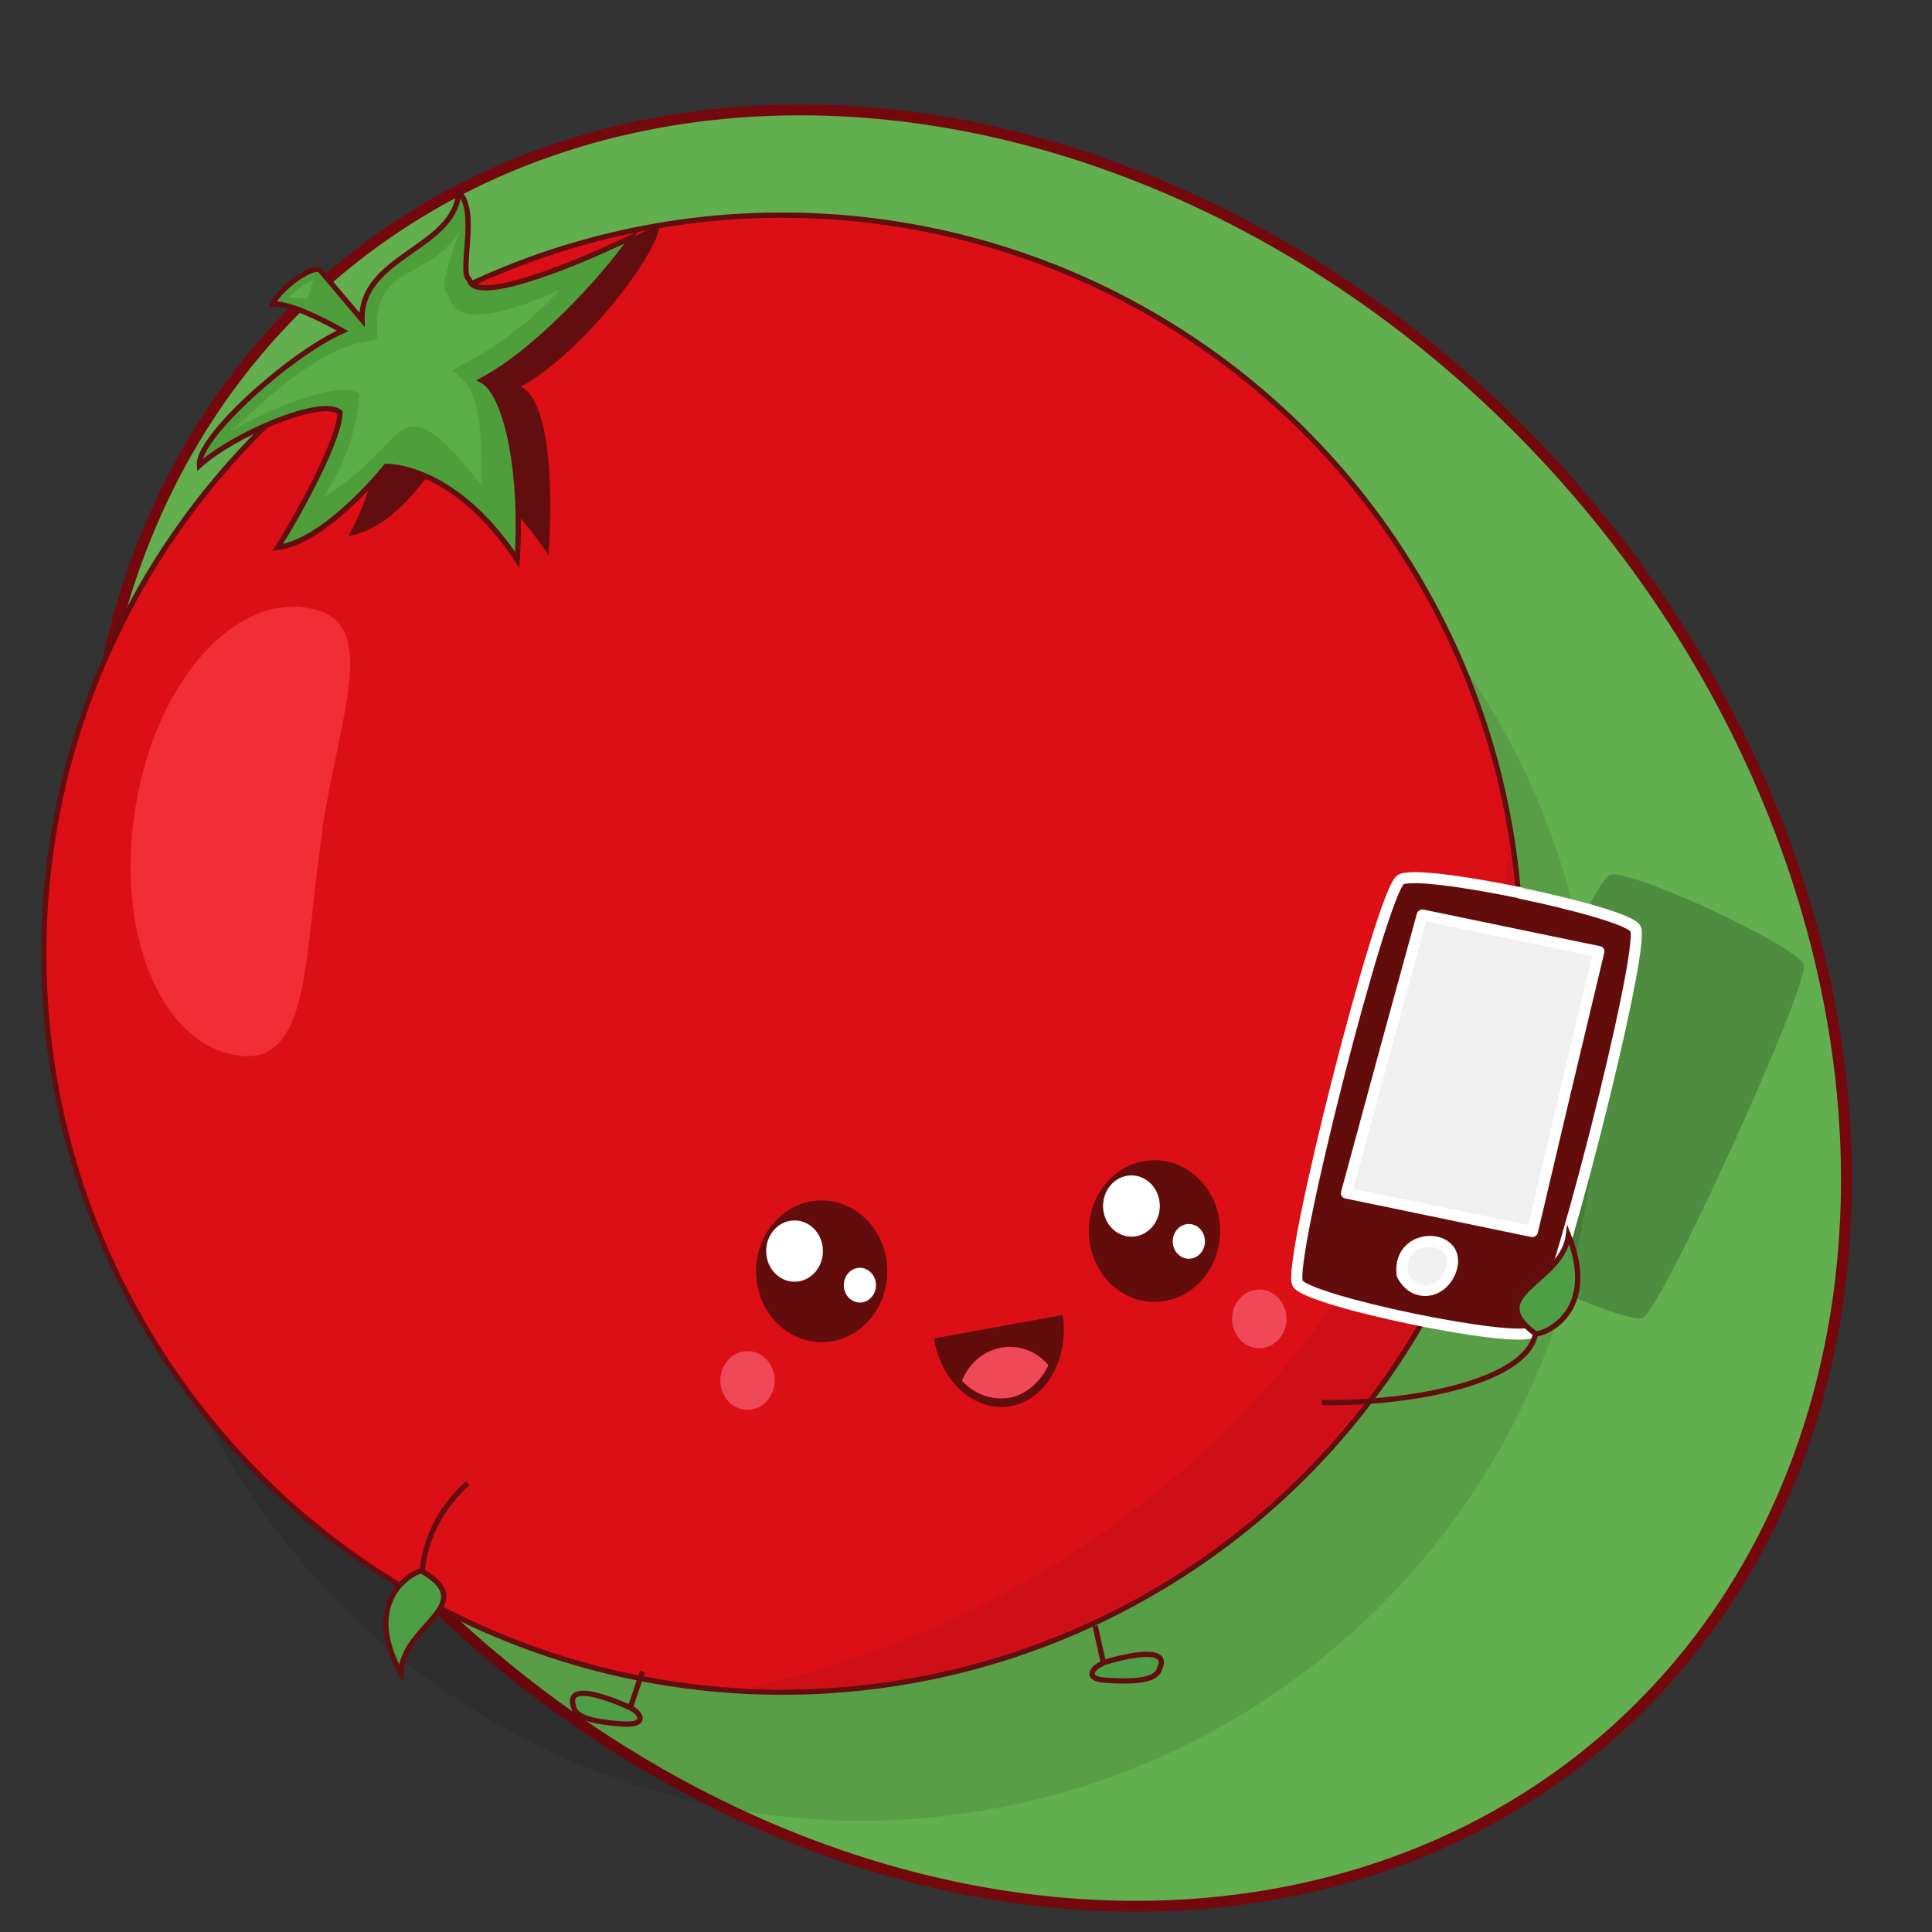 <svg xmlns="http://www.w3.org/2000/svg" viewBox="0 0 512 512">
  <rect x="0" y="0" width="512" height="512" fill="#333333" stroke="none"/>
  <ellipse cx="30.5" cy="368.4" fill="#62af4f" stroke="#75080d" stroke-linecap="round" stroke-linejoin="round" stroke-width="2.9" paint-order="stroke markers fill" rx="211.8" ry="256.9" transform="matrix(.789 -.614 .631 .776 0 0)"/>
  <g transform="rotate(15.2 -965.3 1432.6) scale(1.557)">
    <circle cx="-73.6" cy="-1.9" r="125" fill-opacity=".1" transform="rotate(-9)"/>
    <circle cx="-89.4" cy="-22.9" r="125.7" fill="#dc0f17" stroke="#620e11" stroke-width=".9" transform="rotate(-9)"/>
    <path fill="#f12e35" d="M-172.9-8.4c2.4 21.2 8.8 39.4-4 40.8-13 1.5-25.4-14.6-27.7-35.8-2.4-21.1 6.2-39.4 19.1-40.8 12.8-1.6 10.2 14.6 12.5 35.8z"/>
    <path fill="#ce0f17" d="M22.8-58.2a165.3 165.3 0 0 1 1.5 12.4 165.3 165.3 0 0 1-90 159.7A125.7 125.7 0 0 0 32.8-18.3a125.7 125.7 0 0 0-10-40z"/>
    <g fill="#ef4958" transform="matrix(.681 -.276 .285 .739 -213.3 -91.8)">
      <circle cx="214.7" cy="245.1" r="6.3"/>
      <circle cx="95.3" cy="245.1" r="6.3"/>
    </g>
    <path fill-opacity=".2" d="M58.7-57.3c-8.4-1.4-17-2.2-18.2-1.2-2.7 2-12.7 62.4-10.8 65.3 1.9 2.7 33.3 8 36 6 2.7-2 12.6-62.4 10.7-65.2-.9-1.4-9.2-3.4-17.7-4.9z" paint-order="stroke markers fill"/>
    <path fill="#f0f0f0" d="M7.3-46.4L47.4-49l1 67.5-40 2.4z" paint-order="stroke markers fill"/>
    <path fill="#630c0c" stroke="#fff" stroke-linecap="round" stroke-linejoin="round" stroke-width="3" d="M407.4 200.5c-15.3 0-30.7 1-32.7 3.1-4.2 4.2-4.2 107.9 0 112 4 4.1 61.3 4.1 65.4 0 4.2-4.1 4.2-107.8 0-112-2-2-17.4-3-32.7-3zm-24.6 11.2H432l.6 38.7.7 38.7h-51.8l.6-38.7zm31.5 92.5c-1 6.7-8.1 8.7-12.6 3.3-4.4-11.7 14-14.4 12.6-3.3z" paint-order="stroke markers fill" transform="matrix(.623 -.038 .01 .633 -229.1 -163)"/>
    <path fill="#4d9e45" d="M48.8 20.5c7.3-3.7 5.7-13 .8-18.4.3 7-5.5 10-5.3 14.2.1 3 4.5 4.1 4.5 4.1z"/>
    <path fill="none" stroke="#620e11" stroke-miterlimit="10" stroke-width=".9" d="M16.8 41c14.4-3.6 32.6-12.4 32-20.8 1.5-.3 9.5-6.4 1-17.7 1.2 8.1-11.7 13.5-1 17.7"/>
    <path fill="#4d9e45" d="M-123.6 108.6c-6.9 4.5-4.1 13.6 1.4 18.4-1.3-6.8 4.3-10.6 3.4-14.7-.5-3.1-4.8-3.7-4.8-3.7z"/>
    <path fill="none" stroke="#620e11" stroke-miterlimit="10" stroke-width=".9" d="M-119.9 92.4a23 23 0 0 0-3.6 16.4c-1.6.6-8.7 7.7 1.1 17.8-2-7.9 10-14.7-1-17.7"/>
    <path fill="#4d9e45" stroke="#620e11" stroke-width=".9" d="M-82.8 115.5l-.4 6.5s-12.3-2.2-9.4 2.3c.7 1.5 3 1.9 9 .7 4.1-.9 2.4-2.6.4-3m72.7-34.2l3 5.7S3 86.7 2 92c0 1.6-2 3-8 4.2-4 1-3.2-1.4-1.5-2.6"/>
    <path fill="#620e11" d="M-147.9-63.5c-14.7-12.8-22.5-11-22.5-11s-3.5 13.3-11.4 16.6a40.2 40.2 0 0 0-.1-20.4c-3.7-1.6-5.3-3.4-6.2-6.2-.8-2.9.7-6 1.8-8.7 1-2.5 2.1-5.3 4.4-6.8 2-1.4 5.4-2.3 7.3-1.6 1.9 3.7 20.3-12.8 30-21.4 1.4 3.9-6.5 24.2-15.5 32.9 4.4.8 8.9 11 12.1 26.6z"/>
    <path fill="#4e9e3b" stroke="#620e11" stroke-linecap="round" stroke-width=".9" d="M-179-119.2c1.8 9.4-13.3 14.8-10.2 25.2l-9-6.2c-1.3-1-5.9 4.6-6.4 7.6 2.8-1 9.6.5 12.7 1.3-7.8 6.4-19.2 24.2-17.5 28.5 4-6.4 17-16.8 20.7-15 1.2 4.1-2 17.8-4.2 25 7.8-3.3 14.2-18.2 14.2-18.2s11-3.4 25.7 9.5c-3.2-15.6-9.5-27-13.8-27.9 9-8.5 17.2-26.3 18.2-30.2-9.8 8.5-22.9 18-24.8 14.2-2-.6-1.5-11.6-5.5-13.8z"/>
    <path fill="#5bad46" d="M-177.2-112.9c-2.7 9.8-13.3 9-8.6 21.4-3.5 2-8.4 2.4-20 21.8 5.2-5.5 15.8-13.6 19.5-12a36.1 36.1 0 0 1-1.4 18.7c12.5-13 6-23.2 25.5-9.2-4.2-16.9-7.4-15.8-9.9-17.6a61 61 0 0 0 14.1-18c-10.8 9-16.3 9.7-18 6-2.1-.8-1.3-5.3-1.2-11zm-25 18.5c1.1-2.3 3.2-4 3.2-4v3.4z"/>
    <g transform="matrix(.659 -.295 .302 .716 -213.7 -84.6)">
      <circle cx="113.8" cy="223.4" r="15.5" fill="#630c0c"/>
      <circle cx="108.1" cy="218.1" r="6.7" fill="#fff"/>
      <circle cx="122.3" cy="227.7" r="3.8" fill="#fff"/>
    </g>
    <g transform="matrix(.659 -.295 .302 .716 -215.4 -82.4)">
      <circle cx="196.2" cy="224.3" r="15.5" fill="#630c0c"/>
      <circle cx="191.6" cy="218.1" r="6.7" fill="#fff"/>
      <circle cx="203.9" cy="227.7" r="3.8" fill="#fff"/>
    </g>
    <path fill="#630c0c" d="M-49.8 47.8a13.8 11.1 68.6 0 0 15.6 7.7 13.8 11.1 68.6 0 0 4.5-17.3z"/>
    <path fill="#ef4958" d="M-38.3 46.3a9.5 8.8 74.8 0 0-5 7.2 9 9 0 0 0 8.5.7c2.7-1.3 4.4-4 5-7.1a9.5 8.8 74.8 0 0-8.5-.8z"/>
  </g>
</svg>